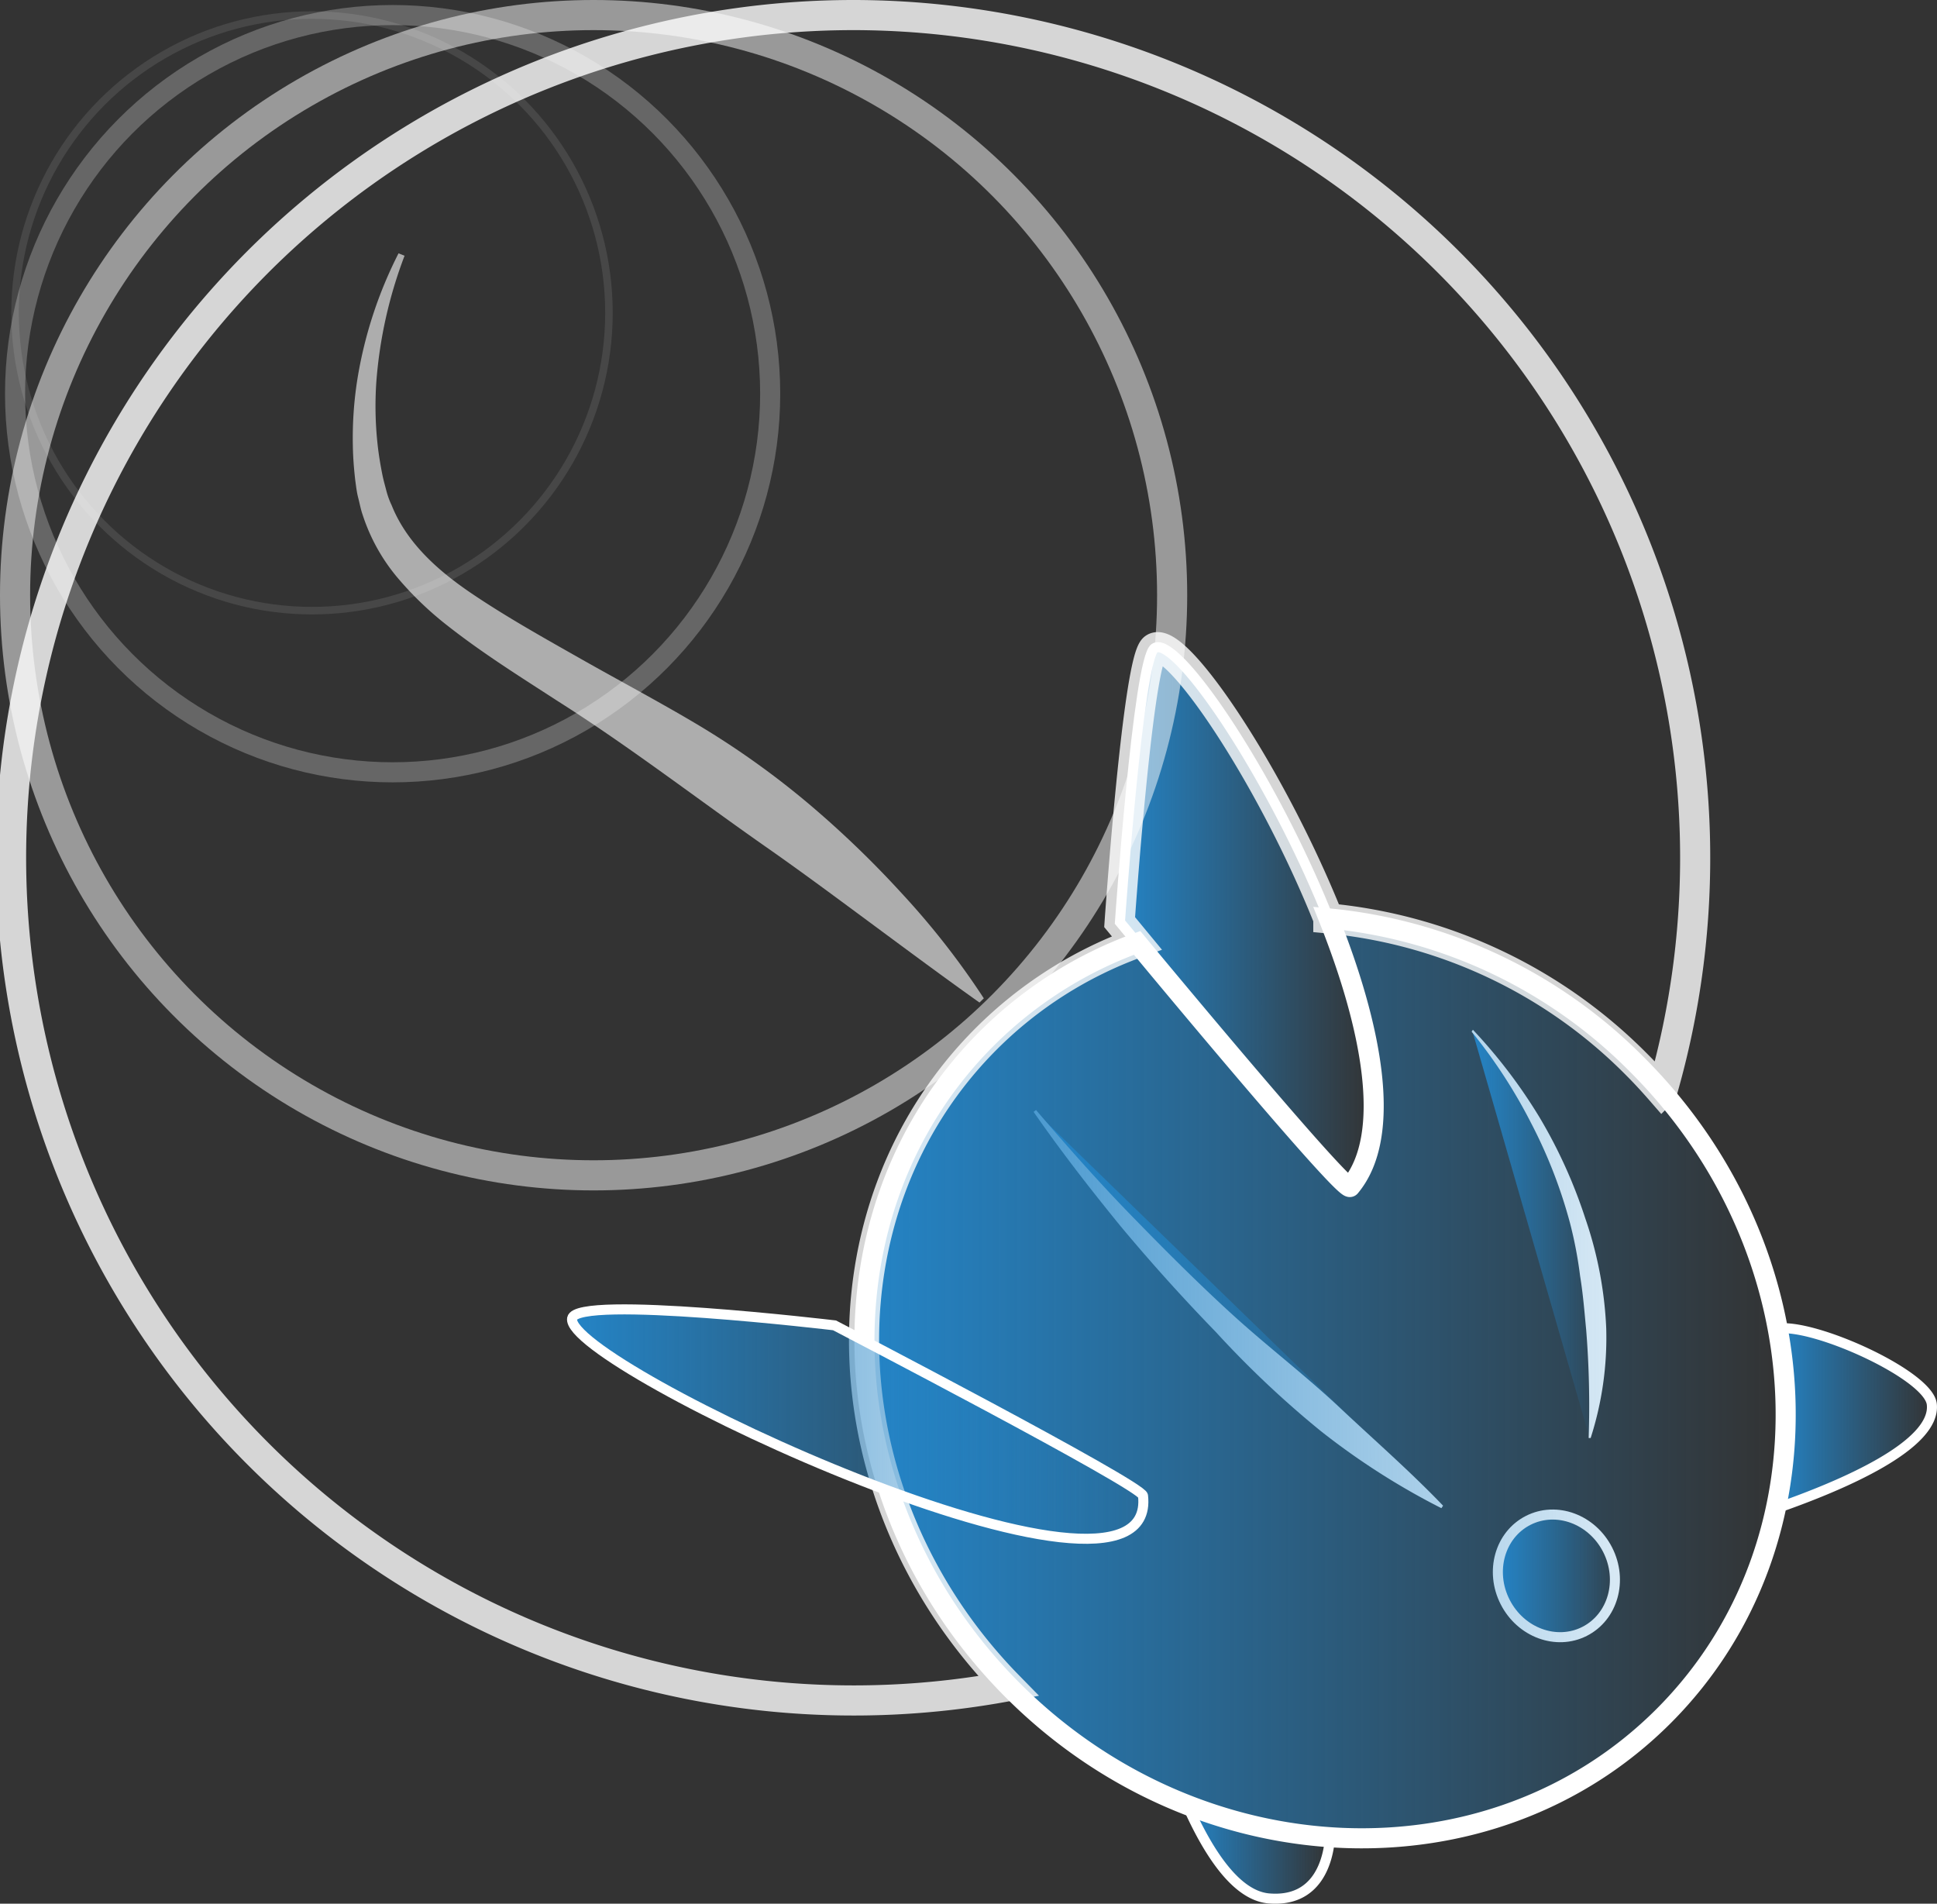 <svg xmlns="http://www.w3.org/2000/svg" xmlns:xlink="http://www.w3.org/1999/xlink" viewBox="0 0 192.95 189.6"><rect x="0" y="0" width="192.95" height="189.6" fill="#333333" stroke="none"/><defs><style>.cls-1,.cls-10,.cls-11,.cls-12,.cls-13,.cls-14,.cls-2,.cls-6,.cls-7,.cls-8{stroke:#fff;stroke-miterlimit:10;}.cls-1{fill:url(#Fading_Sky);}.cls-2{fill:url(#Fading_Sky-2);}.cls-3{fill:url(#Fading_Sky-3);}.cls-4{fill:#fff;}.cls-5{fill:url(#Fading_Sky-4);}.cls-13,.cls-6,.cls-7,.cls-8{fill:none;}.cls-13,.cls-6{stroke-width:3px;}.cls-6{opacity:0.5;}.cls-12,.cls-7{stroke-width:2px;}.cls-7{opacity:0.25;}.cls-8{stroke-width:0.75px;opacity:0.1;}.cls-9{opacity:0.6;}.cls-10{fill:url(#Fading_Sky-5);}.cls-11{fill:url(#Fading_Sky-6);}.cls-12{fill:url(#Fading_Sky-7);}.cls-13{opacity:0.8;}.cls-14{fill:url(#Fading_Sky-8);}</style><linearGradient id="Fading_Sky" x1="149.21" y1="156.94" x2="160.87" y2="156.94" gradientTransform="translate(88.08 -53.26) rotate(26.98)" gradientUnits="userSpaceOnUse"><stop offset="0" stop-color="#2484c6"/><stop offset="1" stop-color="#2484c6" stop-opacity="0"/></linearGradient><linearGradient id="Fading_Sky-2" x1="111.56" y1="91.34" x2="136.84" y2="91.34" gradientTransform="matrix(1, 0, 0, 1, 0, 0)" xlink:href="#Fading_Sky"/><linearGradient id="Fading_Sky-3" x1="103.08" y1="130.37" x2="143.67" y2="130.37" gradientTransform="matrix(1, 0, 0, 1, 0, 0)" xlink:href="#Fading_Sky"/><linearGradient id="Fading_Sky-4" x1="146.65" y1="122.91" x2="159.06" y2="122.91" gradientTransform="matrix(1, 0, 0, 1, 0, 0)" xlink:href="#Fading_Sky"/><linearGradient id="Fading_Sky-5" x1="176.86" y1="141.28" x2="192.45" y2="141.28" gradientTransform="matrix(1, 0, 0, 1, 0, 0)" xlink:href="#Fading_Sky"/><linearGradient id="Fading_Sky-6" x1="118.24" y1="184.43" x2="132.49" y2="184.43" gradientTransform="matrix(1, 0, 0, 1, 0, 0)" xlink:href="#Fading_Sky"/><linearGradient id="Fading_Sky-7" x1="86.07" y1="137.28" x2="177.86" y2="137.28" gradientTransform="matrix(1, 0, 0, 1, 0, 0)" xlink:href="#Fading_Sky"/><linearGradient id="Fading_Sky-8" x1="56.98" y1="141.81" x2="113.89" y2="141.81" gradientTransform="matrix(1, 0, 0, 1, 0, 0)" xlink:href="#Fading_Sky"/></defs><title>paxxageAsset 8</title><g id="Layer_2" data-name="Layer 2"><g id="Layer_1-2" data-name="Layer 1"><ellipse class="cls-1" cx="155.04" cy="156.94" rx="5.73" ry="6.2" transform="translate(-54.33 87.43) rotate(-26.98)"/><path class="cls-2" d="M111.56,91.84s1.81-26.13,3.44-27.28c3.6-2.53,29.68,41.43,19.49,53.65C133.92,118.9,111.56,91.84,111.56,91.84Z"/><path class="cls-3" d="M103.08,110.65A200.27,200.27,0,0,0,118,127.84a199.38,199.38,0,0,0,25.69,22.25"/><path class="cls-4" d="M103.2,110.55c3.08,3.6,6.21,7.14,9.5,10.52s6.62,6.72,10.1,9.89,7.21,6,10.65,9.23,7,6.33,10.3,9.77l-.17.25a71.64,71.64,0,0,1-12.06-7.72,98.33,98.33,0,0,1-10.39-9.81q-5-5.15-9.55-10.61c-3-3.68-5.92-7.44-8.62-11.33Z"/><path class="cls-5" d="M146.65,102.62a49.86,49.86,0,0,1,11.92,25.45,48.05,48.05,0,0,1-.23,15.14"/><path class="cls-4" d="M146.72,102.56a51.94,51.94,0,0,1,6.64,8.73,49.67,49.67,0,0,1,4.56,10.07A38.59,38.59,0,0,1,160,132.27a32.63,32.63,0,0,1-1.55,10.95l-.2,0a94.57,94.57,0,0,0-.25-10.81c-.17-1.77-.31-3.55-.6-5.31a41.34,41.34,0,0,0-1-5.26,48.78,48.78,0,0,0-3.89-10,51.36,51.36,0,0,0-5.92-9.09Z"/><ellipse id="Portal" class="cls-6" cx="59.13" cy="59.28" rx="57.63" ry="57.78"/><ellipse id="Portal-2" data-name="Portal" class="cls-7" cx="39.11" cy="39.21" rx="37.61" ry="37.71"/><ellipse id="Portal-3" data-name="Portal" class="cls-8" cx="31.08" cy="31.16" rx="29.58" ry="29.66"/><g class="cls-9"><path class="cls-4" d="M40.3,25.47A44.71,44.71,0,0,0,37.49,38a35.18,35.18,0,0,0,.13,6.33c.11,1,.29,2.08.5,3.1.11.5.25,1,.37,1.46s.31,1,.51,1.4c1.47,3.7,4.52,6.48,8,8.83s7.24,4.45,11,6.58,7.67,4.2,11.47,6.46a84.22,84.22,0,0,1,10.83,7.68A100,100,0,0,1,89.85,89,78.53,78.53,0,0,1,98,99.43l-.43.42C94,97.32,90.49,94.71,87,92.13S80.08,87,76.6,84.56c-7-4.88-13.74-10.1-21.1-14.77-3.65-2.37-7.38-4.69-10.94-7.49a33.51,33.51,0,0,1-5-4.81,18.66,18.66,0,0,1-3.43-6.2c-.2-.56-.3-1.15-.45-1.72s-.21-1.16-.29-1.72c-.13-1.13-.22-2.25-.24-3.38a37.42,37.42,0,0,1,.45-6.7,42.55,42.55,0,0,1,4.1-12.54Z"/></g><path class="cls-10" d="M192.43,139.84c-.35-2.92-11.8-8.08-15.36-7.51a45.63,45.63,0,0,1-.21,17.93C183.61,147.92,192.91,143.91,192.43,139.84Z"/><path class="cls-11" d="M118.24,179.75c2.26,5.1,5,9,8.09,9.32,5,.46,6-3.9,6.16-6.11A47.6,47.6,0,0,1,118.24,179.75Z"/><path class="cls-12" d="M163.1,106.06a49.8,49.8,0,0,0-30.75-14.59c4.25,10.65,6.47,21.56,2.14,26.74-.47.58-16-18-21.22-24.3a41.05,41.05,0,0,0-15,9.55c-17.19,17.2-16,46.23,2.59,64.86s47.67,19.79,64.86,2.59S181.72,124.68,163.1,106.06Z"/><path class="cls-13" d="M85.19,1.5a83.93,83.93,0,1,0,15.27,166.43c-18.26-18.64-19.3-47.39-2.22-64.47a41.05,41.05,0,0,1,15-9.55l-1.71-2.07s1.81-26.13,3.44-27.28c2.07-1.46,11.58,12.48,17.35,26.91a49.8,49.8,0,0,1,30.75,14.59c.87.87,1.69,1.77,2.49,2.69A83.94,83.94,0,0,0,85.19,1.5Z"/><path class="cls-14" d="M83.13,132s-25.7-3.06-26.14-.69c-.84,4.61,58.51,32.45,56.87,17.66C113.74,147.91,83.13,132,83.13,132Z"/></g></g></svg>